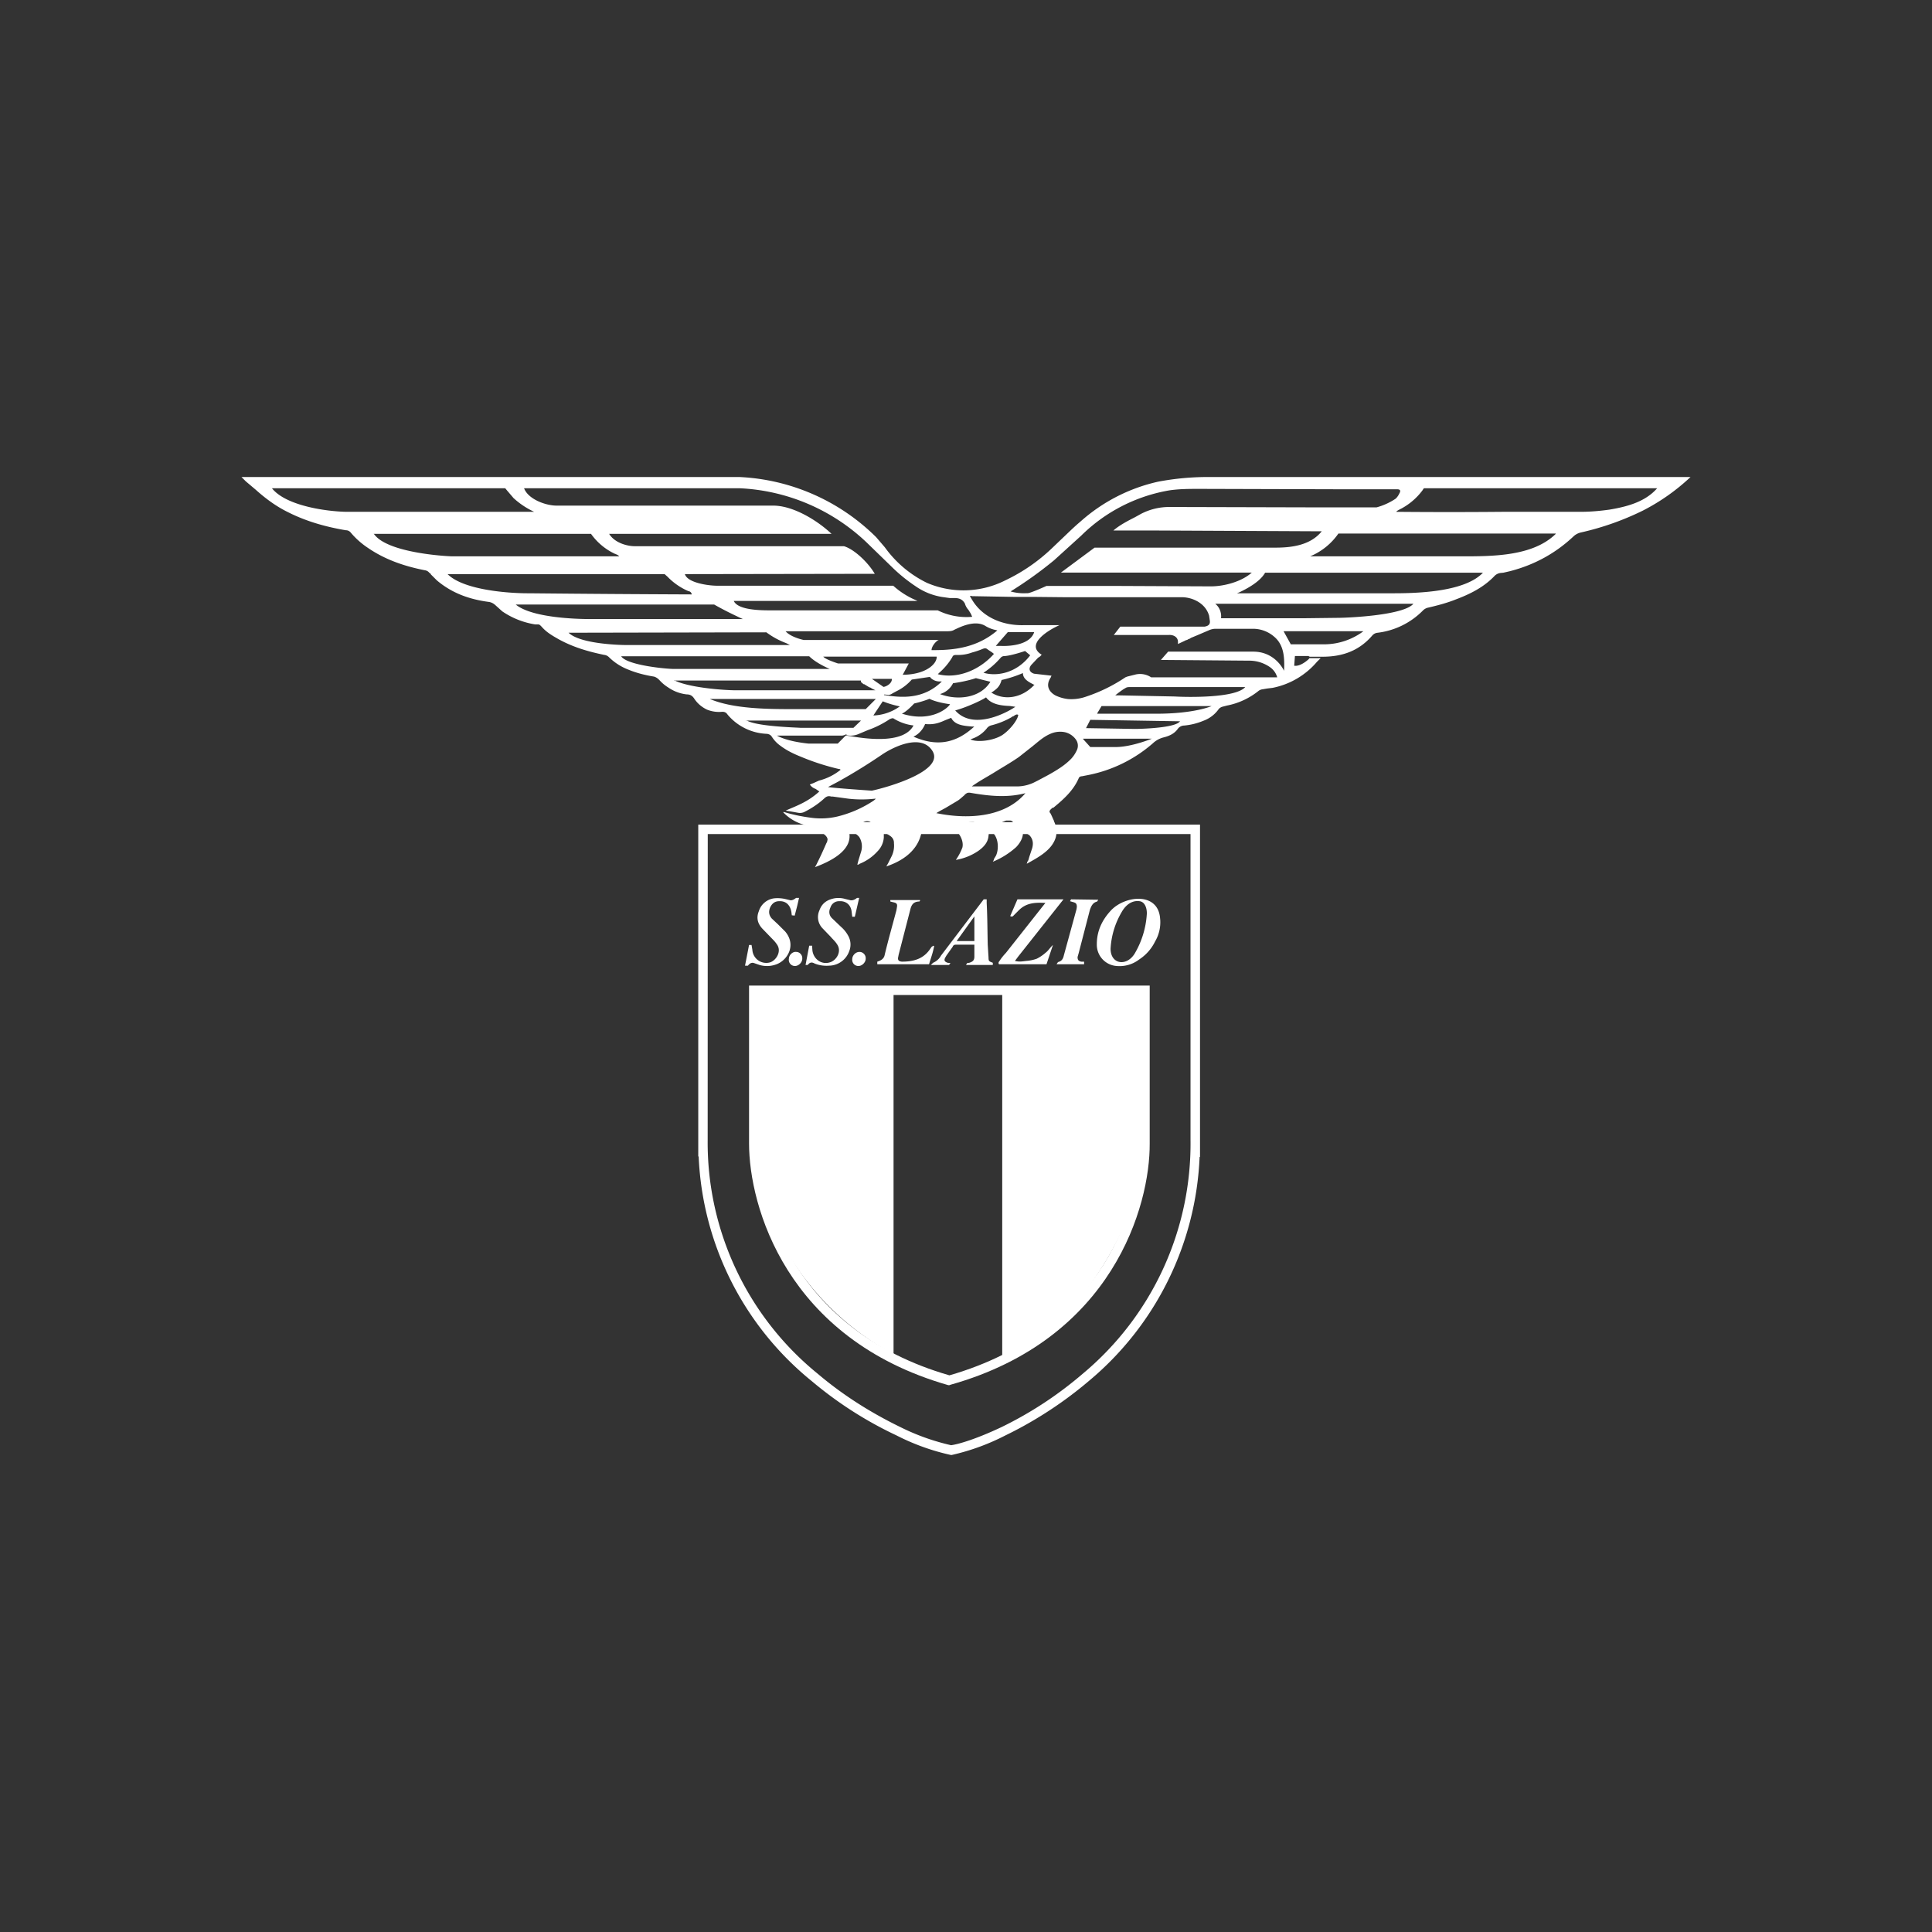 <svg xmlns="http://www.w3.org/2000/svg" width="24" height="24" fill="none" viewBox="0 0 24 24">
    <rect x="0" y="0" width="24" height="24" fill="#333333" stroke="none"/>
    <path fill="#fff" d="M8.67 10.244h6.237v4.127h-.005a3.83 3.83 0 0 1-1.377 2.785c-.36.306-.729.527-1.035.675a2.8 2.8 0 0 1-.666.243h-.013a2.8 2.8 0 0 1-.675-.243 4.8 4.8 0 0 1-1.053-.675 3.8 3.8 0 0 1-1.404-2.79h-.005v-4.122zm.121 3.915a3.7 3.7 0 0 0 1.368 2.907c.356.302.72.513 1.026.662q.301.15.63.225c.104-.014.333-.086.626-.225a4.7 4.7 0 0 0 1.008-.662 3.72 3.72 0 0 0 1.34-2.907v-3.798H8.792z"/>
    <path fill="#fff" d="M14.412 11.415a.47.47 0 0 1-.063.28.56.56 0 0 1-.198.224.4.4 0 0 1-.279.081.265.265 0 0 1-.247-.27c0-.162.063-.297.17-.414.172-.193.6-.243.617.104zm-.616.37c0 .197.202.224.301.058a1.1 1.1 0 0 0 .149-.486c.004-.063-.018-.153-.09-.162-.104-.014-.18.058-.225.14a1 1 0 0 0-.135.45m-.806-.568c-.135-.009-.243 0-.333.09l-.063.063c-.009.01-.018.023-.045.01l.09-.208h.572l-.563.711-.04.054c.054.014.099.005.14 0a.5.5 0 0 0 .13-.027.5.5 0 0 0 .112-.076c.032-.023.054-.063.09-.095l-.08.239h-.59c-.014-.018 0-.032.009-.045q.031-.048.076-.095l.455-.576.036-.045zm-3.735.779.05-.257h.031l.01.059a.173.173 0 0 0 .22.157c.072-.022.144-.13.09-.216a.4.4 0 0 0-.054-.067l-.122-.126c-.063-.063-.09-.135-.054-.225a.23.23 0 0 1 .194-.162q.067-.006.135.009l.054.013c.027.01.058-.009.08-.027h.037l-.023.1-.031.12-.036-.004-.005-.04c-.013-.081-.063-.14-.153-.135-.054 0-.09.031-.112.08-.018.046-.018.09.022.136l.077.072.09.09c.135.162.036.342-.095.4a.33.33 0 0 1-.225.014l-.067-.023q-.042-.015-.077.032h-.04zm2.849-.261h-.225c-.023 0-.036.004-.045.027l-.077.108-.018.031c-.013.032-.004.045.032.059l.036.004-.018.023h-.225l.027-.027a.2.2 0 0 0 .099-.09l.53-.698h.037v.045c.009.171.009.347.013.518l.01.162c0 .045.008.045.053.063v.027H12l.014-.023.027-.004c.045-.014.063-.032.063-.077zm-.22-.045h.22v-.306zm-1.211-.536-.054.234h-.032l-.009-.072c-.013-.08-.072-.126-.153-.121a.11.11 0 0 0-.108.076c-.022.045-.022.095.018.135l.113.108a.4.4 0 0 1 .09.113.22.22 0 0 1 .013.184.27.27 0 0 1-.252.185.4.4 0 0 1-.18-.027c-.031-.018-.058-.018-.085.018h-.027l.045-.239h.036l.004.059c.014.108.113.18.216.148.081-.022.153-.135.09-.225-.022-.036-.054-.063-.08-.094l-.1-.104a.2.2 0 0 1-.04-.22c.031-.09.094-.135.189-.153a.3.3 0 0 1 .135.009l.054.013c.027.01.063-.004.09-.027zm.931.599c-.013.076-.04.148-.063.225h-.643v-.032c.045-.013.08-.036.09-.076.045-.19.099-.378.148-.563l.005-.031c.009-.045 0-.059-.045-.068l-.036-.009v-.018h.369c0 .005 0 .014-.01.018h-.008c-.068.005-.09.045-.104.104l-.144.558-.004.022c-.01.04 0 .059.045.063.14 0 .265-.031.35-.157l.019-.027.022-.014zm1.521.225.018-.027c.045-.01.063-.04.072-.081l.158-.576.004-.027c0-.036-.009-.05-.04-.059l-.045-.013.013-.023.338.005-.014.022c-.054.014-.072.054-.09.104l-.14.54-.013.045c0 .036.01.05.045.058h.036v.032z"/>
    <path fill="#fff" d="M9.872 12a.076.076 0 0 1-.072-.09c0-.045.045-.09.09-.085.045 0 .08.04.076.085 0 .045-.045.09-.09.09zm.715-.085c0-.045.04-.09.09-.09.045 0 .081.04.077.085 0 .045-.045.09-.09.09a.076.076 0 0 1-.077-.085m.513.387H9.363v1.903c0 .64.428 1.908 1.737 2.62zm1.35 4.648c1.251-.72 1.778-2.115 1.773-2.745v-1.903H12.45z"/>
    <path fill="#fff" d="M9.305 12.243h4.977v1.962c.005.774-.459 2.43-2.475 2.997l-.013.005h-.014c-2.016-.576-2.475-2.228-2.475-3.002zm.117.117v1.845c0 .734.437 2.322 2.372 2.88 1.935-.558 2.376-2.146 2.371-2.88V12.36zm1.223-2.151H9.97l.45.225.09-.144.36.149v-.136l.45.135v-.225h-.675zm1.805 0h-.68l.405.225.09-.144.405.149v-.136l.405.135v-.225h-.625z"/>
    <path fill="#fff" fill-rule="evenodd" d="m13.094 10.2-.032-.071-.009-.018-.005-.01q-.014-.013-.009-.022c0-.013.01-.022.036-.045h.01c.125-.103.247-.211.314-.364.005-.018.023-.027.041-.027l.072-.014c.3-.058.58-.195.81-.396a.3.3 0 0 1 .13-.072c.072-.018.135-.045.18-.108a.1.1 0 0 1 .077-.04.8.8 0 0 0 .239-.059.4.4 0 0 0 .193-.148.1.1 0 0 1 .045-.027l.054-.014a.9.9 0 0 0 .396-.184.1.1 0 0 1 .045-.018l.059-.01.067-.008a.97.97 0 0 0 .553-.324l.046-.045h-.14l-.01.013c-.044.04-.116.09-.179.081l.009-.121h.166l.018.009h.158c.261 0 .463-.081.621-.266a.1.1 0 0 1 .058-.031.95.95 0 0 0 .567-.275.13.13 0 0 1 .059-.036c.117-.027.238-.058.35-.103.181-.068.352-.153.487-.297a.13.13 0 0 1 .067-.032l.04-.004.078-.018q.458-.117.796-.437a.2.2 0 0 1 .09-.045q.398-.09.765-.27.327-.167.594-.418h-5.949a3.3 3.3 0 0 0-.666.058 2.15 2.15 0 0 0-.963.495c-.086.072-.162.149-.243.225l-.113.108a2.2 2.2 0 0 1-.575.396 1.15 1.15 0 0 1-.977.032 1.4 1.4 0 0 1-.522-.441l-.108-.126a2.58 2.58 0 0 0-1.692-.747H3l.054.054.122.103.026.023c.118.103.244.193.383.26.225.113.468.18.711.221.031 0 .05.014.067.036a1 1 0 0 0 .203.18c.216.149.455.23.707.28q.038.005.058.03l.018.014.005.01.071.071c.19.162.41.239.653.27q.04.008.072.036l.09.081a1 1 0 0 0 .41.162h.031c.018 0 .022 0 .058.04.059.064.131.104.203.145.18.099.369.153.562.193a.1.1 0 0 1 .059.027.7.7 0 0 0 .234.153c.108.045.216.072.328.09.032.01.05.027.068.045a.5.5 0 0 0 .108.09.5.5 0 0 0 .23.086c.044 0 .071.018.094.054q.058.087.157.135a.4.4 0 0 0 .19.027c.031 0 .049.009.067.036a.67.67 0 0 0 .49.238c.027.005.045.014.059.036a.4.4 0 0 0 .108.113c.077.058.162.099.252.135q.229.096.473.153h.009l.013.009a.7.7 0 0 1-.27.135l-.068.031-.027.01-.018.008a.14.14 0 0 0 .072.054l.046.032c-.149.135-.289.18-.419.238l.063.01.095.017a.13.13 0 0 0 .072-.009c.09-.045.18-.103.256-.175.027-.023.05-.027.081-.018h.018l.198.027q.162.018.324 0h.014l-.014.013-.018.014q-.204.134-.441.193a.9.9 0 0 1-.347.014 2 2 0 0 1-.301-.063l-.014-.005h-.018a.56.56 0 0 0 .234.149c.068.018.351.117.316.207 0 .013-.01.027-.014.036a5 5 0 0 1-.121.26l-.018.032c.18-.067.494-.211.418-.459.031 0 .117.059.135.09.029.05.037.11.023.167l-.036.117-.014.054c.009 0 .018 0 .027-.01a.6.6 0 0 0 .225-.157.27.27 0 0 0 .077-.17v-.06c.018 0 .063.028.08.041a.1.1 0 0 1 .046.09.3.3 0 0 1-.027.158l-.045.09-.023.04c.239-.08.432-.234.446-.495l.297-.004c.12 0 .229.157.202.265a.7.7 0 0 1-.081.153.7.7 0 0 0 .279-.112c.063-.045.117-.1.126-.18l.009-.077c.117.054.126.225.085.315l-.027.045c0 .014-.008.023-.013.032a1 1 0 0 0 .288-.18c.045-.045.095-.122.085-.194.014 0 .081.04.09.054.037.045.041.095.027.149l-.036.108-.013.045-.014.022c0 .005 0 .014-.008.018h.008c.136-.076.31-.166.356-.328a.28.28 0 0 0-.022-.194zm.742-2.312.081-.104h1.048c.05-.009.072-.031.063-.08l-.008-.055c-.045-.157-.203-.225-.325-.23h-1.449l-.396-.004h-.247l-.509-.009h-.022l-.004-.004h-.018l.004.013.014.023c.13.23.386.333.643.328h.45c-.144.063-.432.243-.216.37h-.009l-.014.017-.027.018-.022.023-.063.067c-.036.045-.023.09.036.108l.203.023h.013l-.005.013-.004.01c-.072.107-.014.184.058.224q.076.036.158.045a.55.55 0 0 0 .225-.031 2 2 0 0 0 .486-.239l.022-.009.108-.027a.25.25 0 0 1 .19.036h1.566a.23.23 0 0 0-.095-.13.45.45 0 0 0-.252-.077l-1.098-.009.09-.103h1.058c.278 0 .382.238.382.238.009-.175-.005-.324-.122-.423a.4.4 0 0 0-.27-.099h-.463a.2.2 0 0 0-.068.014l-.157.067-.077.032-.013.009-.023.009-.013.009h-.009l-.018.009-.085.04v-.027c0-.058-.054-.09-.117-.085zm-2.97-.76-2.358.004c.031.108.292.144.4.144h2.188a1 1 0 0 0 .283.18l.018.009H9.115c.054.117.342.117.464.117h2.07a.8.8 0 0 0 .428.08l-.018-.04-.028-.045a.2.2 0 0 1-.045-.08c-.031-.055-.076-.068-.13-.068h-.059l-.099-.014a.8.8 0 0 1-.328-.135 2 2 0 0 1-.288-.234l-.315-.306a2.45 2.45 0 0 0-1.584-.675H6.51c.05.135.266.216.405.216h2.691c.248 0 .549.185.724.351H7.567c.072.117.234.153.315.153h2.601c.127.036.302.203.383.342m2.313-.014.418-.31h2.25c.194 0 .432-.028.572-.203l-2.106-.01h-.482c.077-.067.18-.12.27-.166l.072-.04a.76.76 0 0 1 .36-.086l1.913.005h.653a.8.8 0 0 0 .238-.108.2.2 0 0 0 .045-.063q.033-.054-.027-.054h-.711l-1.742-.005c-.126 0-.247 0-.373.018-.415.07-.799.267-1.098.563l-.337.306a5 5 0 0 1-.54.387.6.6 0 0 0 .193.022h.018c.036 0 .234-.09.234-.09h.927l1.116.005c.167 0 .383-.059.508-.171zM3.378 6.065c.171.216.666.288.923.293h2.335a1 1 0 0 1-.257-.171l-.004-.005-.077-.09-.022-.027zm13.964.293q.66.006 1.323 0h.967c.121 0 .238-.01.36-.027.216-.036.445-.095.594-.266h-2.898l-.018.027a.8.8 0 0 1-.288.239l-.023.013zm-12.7.27c.158.243.914.283.981.283h2.07a.1.1 0 0 0-.045-.027l-.004-.004h-.005a.76.76 0 0 1-.297-.248h-2.7zm14.684 0h-2.7a.8.8 0 0 1-.351.283h1.881c.387 0 .887 0 1.17-.279zm-.9.486h-2.71c-.066.117-.233.202-.318.243l-.032.013h1.944c.328 0 .891-.022 1.112-.256zM5.56 7.132c.198.198.752.238 1 .238h.022q.997.01 1.993.014h.018c-.004-.027-.022-.036-.036-.04h-.004a.8.8 0 0 1-.261-.18l-.036-.032zm.847.378c.197.162.737.18.917.18h1.904l-.04-.018-.037-.018a4 4 0 0 1-.279-.144H6.398zm5.665 2.259h.54a.5.5 0 0 0 .225-.045l.054-.027.135-.072c.104-.059.202-.117.284-.203a.4.4 0 0 0 .067-.103.13.13 0 0 0-.014-.135.23.23 0 0 0-.143-.09.3.3 0 0 0-.163.018c-.09.036-.157.099-.229.157l-.171.135c-.104.072-.216.135-.324.203-.09.054-.18.103-.261.162M7.063 7.86c.149.144.662.153.72.153h2.03l-.045-.023a1 1 0 0 1-.248-.135zm3.223 1.917c.072.013.544.045.544.045.211-.045.909-.248.752-.495-.136-.216-.478-.054-.63.05a7 7 0 0 1-.531.328zM17.558 7.5h-2.462c.09.072.072.18.072.18h1.035l.419-.005c.099 0 .81-.027.936-.175m-7.25.81s-.166-.068-.256-.158H7.716c.072.113.562.158.657.158zm2.084-.477-.014-.005a.4.4 0 0 1-.14-.054c-.107-.063-.252-.013-.355.036l-.022.01c-.023.013-.037.022-.104.022H9.759c.067.076.225.108.225.108h1.678c-.036.013-.09.08-.09.126h.032c.252 0 .536-.032.783-.243zm-4.019.616c.171.09.598.126.778.126h1.724l-.045-.022-.014-.01-.013-.004-.009-.004-.059-.036h-.008l-.032-.027v-.018H8.373zm2.507.234H8.818c.297.126.738.126 1.053.126h.883zm1.858 1.17c-.225.059-.45.036-.68-.004a.1.1 0 0 0-.039 0 .1.1 0 0 0-.033.022l-.009.01c-.031.026-.058.053-.09.071l-.144.086-.067.036-.045.027c.441.09.873.031 1.107-.248m-1.39-.841a.6.6 0 0 1-.253-.09.1.1 0 0 0-.045.013 1.2 1.2 0 0 1-.27.135l-.107.045a.25.25 0 0 1-.158.018V9.12s-.032.018-.059.018h-.805c.126.067.306.09.392.099h.364l.099-.1.072.01c.212.036.652.09.77-.135m-.136-.63c.28 0 .428-.13.424-.225h-1.409c.027.036.184.085.184.085h.878l-.077.144zm4.257.153h-1.426c-.023 0-.045 0-.063.013-.045.023-.126.09-.126.09h.045l.693.014c.153.009.756.022.877-.117m-4.121.616c.287.126.526.086.755-.126h-.031c-.104-.009-.211-.018-.256-.108l-.068.027c-.063.027-.135.063-.256.05 0 0-.037.108-.145.157m5.588-1.31h-.99l.09.163h.419a.82.82 0 0 0 .482-.162M9.269 8.946c.117.077.599.09.671.095h.662l.094-.09H9.268zm4.361-.08h.738c.472 0 .684-.095.684-.095h-1.368l-.054.09zm-1.98-.491c.248.063.522-.054.697-.252l-.022-.018-.054-.036c-.018-.018-.036-.018-.059-.01a1 1 0 0 1-.135.046.5.5 0 0 1-.193.031c-.022 0-.045 0-.054.027a.8.8 0 0 1-.162.194zm.216.45c.225.256.652.022.747-.045l-.068-.01c-.09-.004-.225-.013-.296-.107-.068.045-.261.13-.383.162m2.79.135-1.112-.018-.053.103.607.01c.059 0 .522-.01.563-.1zm-2.34-.356c.157.1.378.072.535-.099h-.008c-.059-.031-.136-.067-.136-.144a1.5 1.5 0 0 1-.265.086c-.023.085-.063.112-.113.148l-.018.01zm-.639.018c.211.081.5.054.626-.153l-.09-.022-.09-.023c-.136.045-.284.063-.284.063a.26.26 0 0 1-.162.135m.005-.157a.16.16 0 0 1-.122-.045c-.004-.01-.004-.01-.018-.01l-.216.032a.6.6 0 0 1-.189.144l-.05.027c-.018.014-.045.023-.063.018l-.04-.004v.009h.018l.018.004c.171.023.45.054.68-.175zm1.116-.324-.064-.054s-.17.058-.256.063a.06.06 0 0 0-.045.018 1 1 0 0 1-.216.189c.167.05.414.004.58-.216m-1.594.724c.356.113.568-.063.599-.117 0 0-.157-.018-.256-.067-.09.036-.19.058-.19.058s-.09.1-.152.126m2.25.315.09.1h.315c.198 0 .45-.104.45-.104h-.855zm-.81-.301c-.013-.01-.036.004-.054.018l-.013.004-.014.01a1 1 0 0 1-.242.098.1.1 0 0 0-.063.04.4.4 0 0 1-.18.127l-.023.009c.081.04.284.018.396-.054.095-.063.194-.19.198-.252zm-.274-.855h.072c.121.004.355-.018.405-.171h-.328zm-1.192.751a1.2 1.2 0 0 1-.212-.063l-.117.176a.6.6 0 0 0 .329-.113m-.387 1.602a.3.3 0 0 0 .044-.117c0-.031-.018-.054-.049-.058a.1.1 0 0 0-.045.004l-.153.072-.014.018-.013.01c.013 0 .022.008.031.013.019.009.032.018.046.004.04-.018.067-.004.094.014l.023.018.031.022zm1.755-.009a.2.2 0 0 0 .044-.13c0-.027-.018-.045-.045-.045H12.5a.6.6 0 0 0-.157.08c-.009 0-.014.014-.018.019v.009l.031.009c.014.009.023.018.045.009.032-.023.063-.01.09.013l.05.032h.005zm.188-.054a.1.1 0 0 0 .041.014c.063 0 .122.009.167.058.026-.022.035-.045.044-.08q.029-.082-.058-.082a.4.4 0 0 0-.211.077v.009l.004.004zm-2.56-.036.045.027.036.027c.009 0 .018.01.023.014.076.045.09.04.116-.045.018-.054-.009-.09-.072-.081-.031.004-.062.018-.09.027l-.031.009a.04.04 0 0 0-.018.013zm1.899.09a.24.24 0 0 0 .054-.09c.009-.045-.009-.072-.054-.067a.3.3 0 0 0-.153.045h-.005v.009h-.004c.05.045.104.076.162.103m-1.089-.063v.014h.009l.013.009.01.004.067.01c.045 0 .076.013.103.035l.027.018q.036-.048.023-.09-.008-.041-.054-.05a.34.34 0 0 0-.198.05m-.153-1.872.144.1c.04-.005.108-.046.104-.1z" clip-rule="evenodd"/>
</svg>
